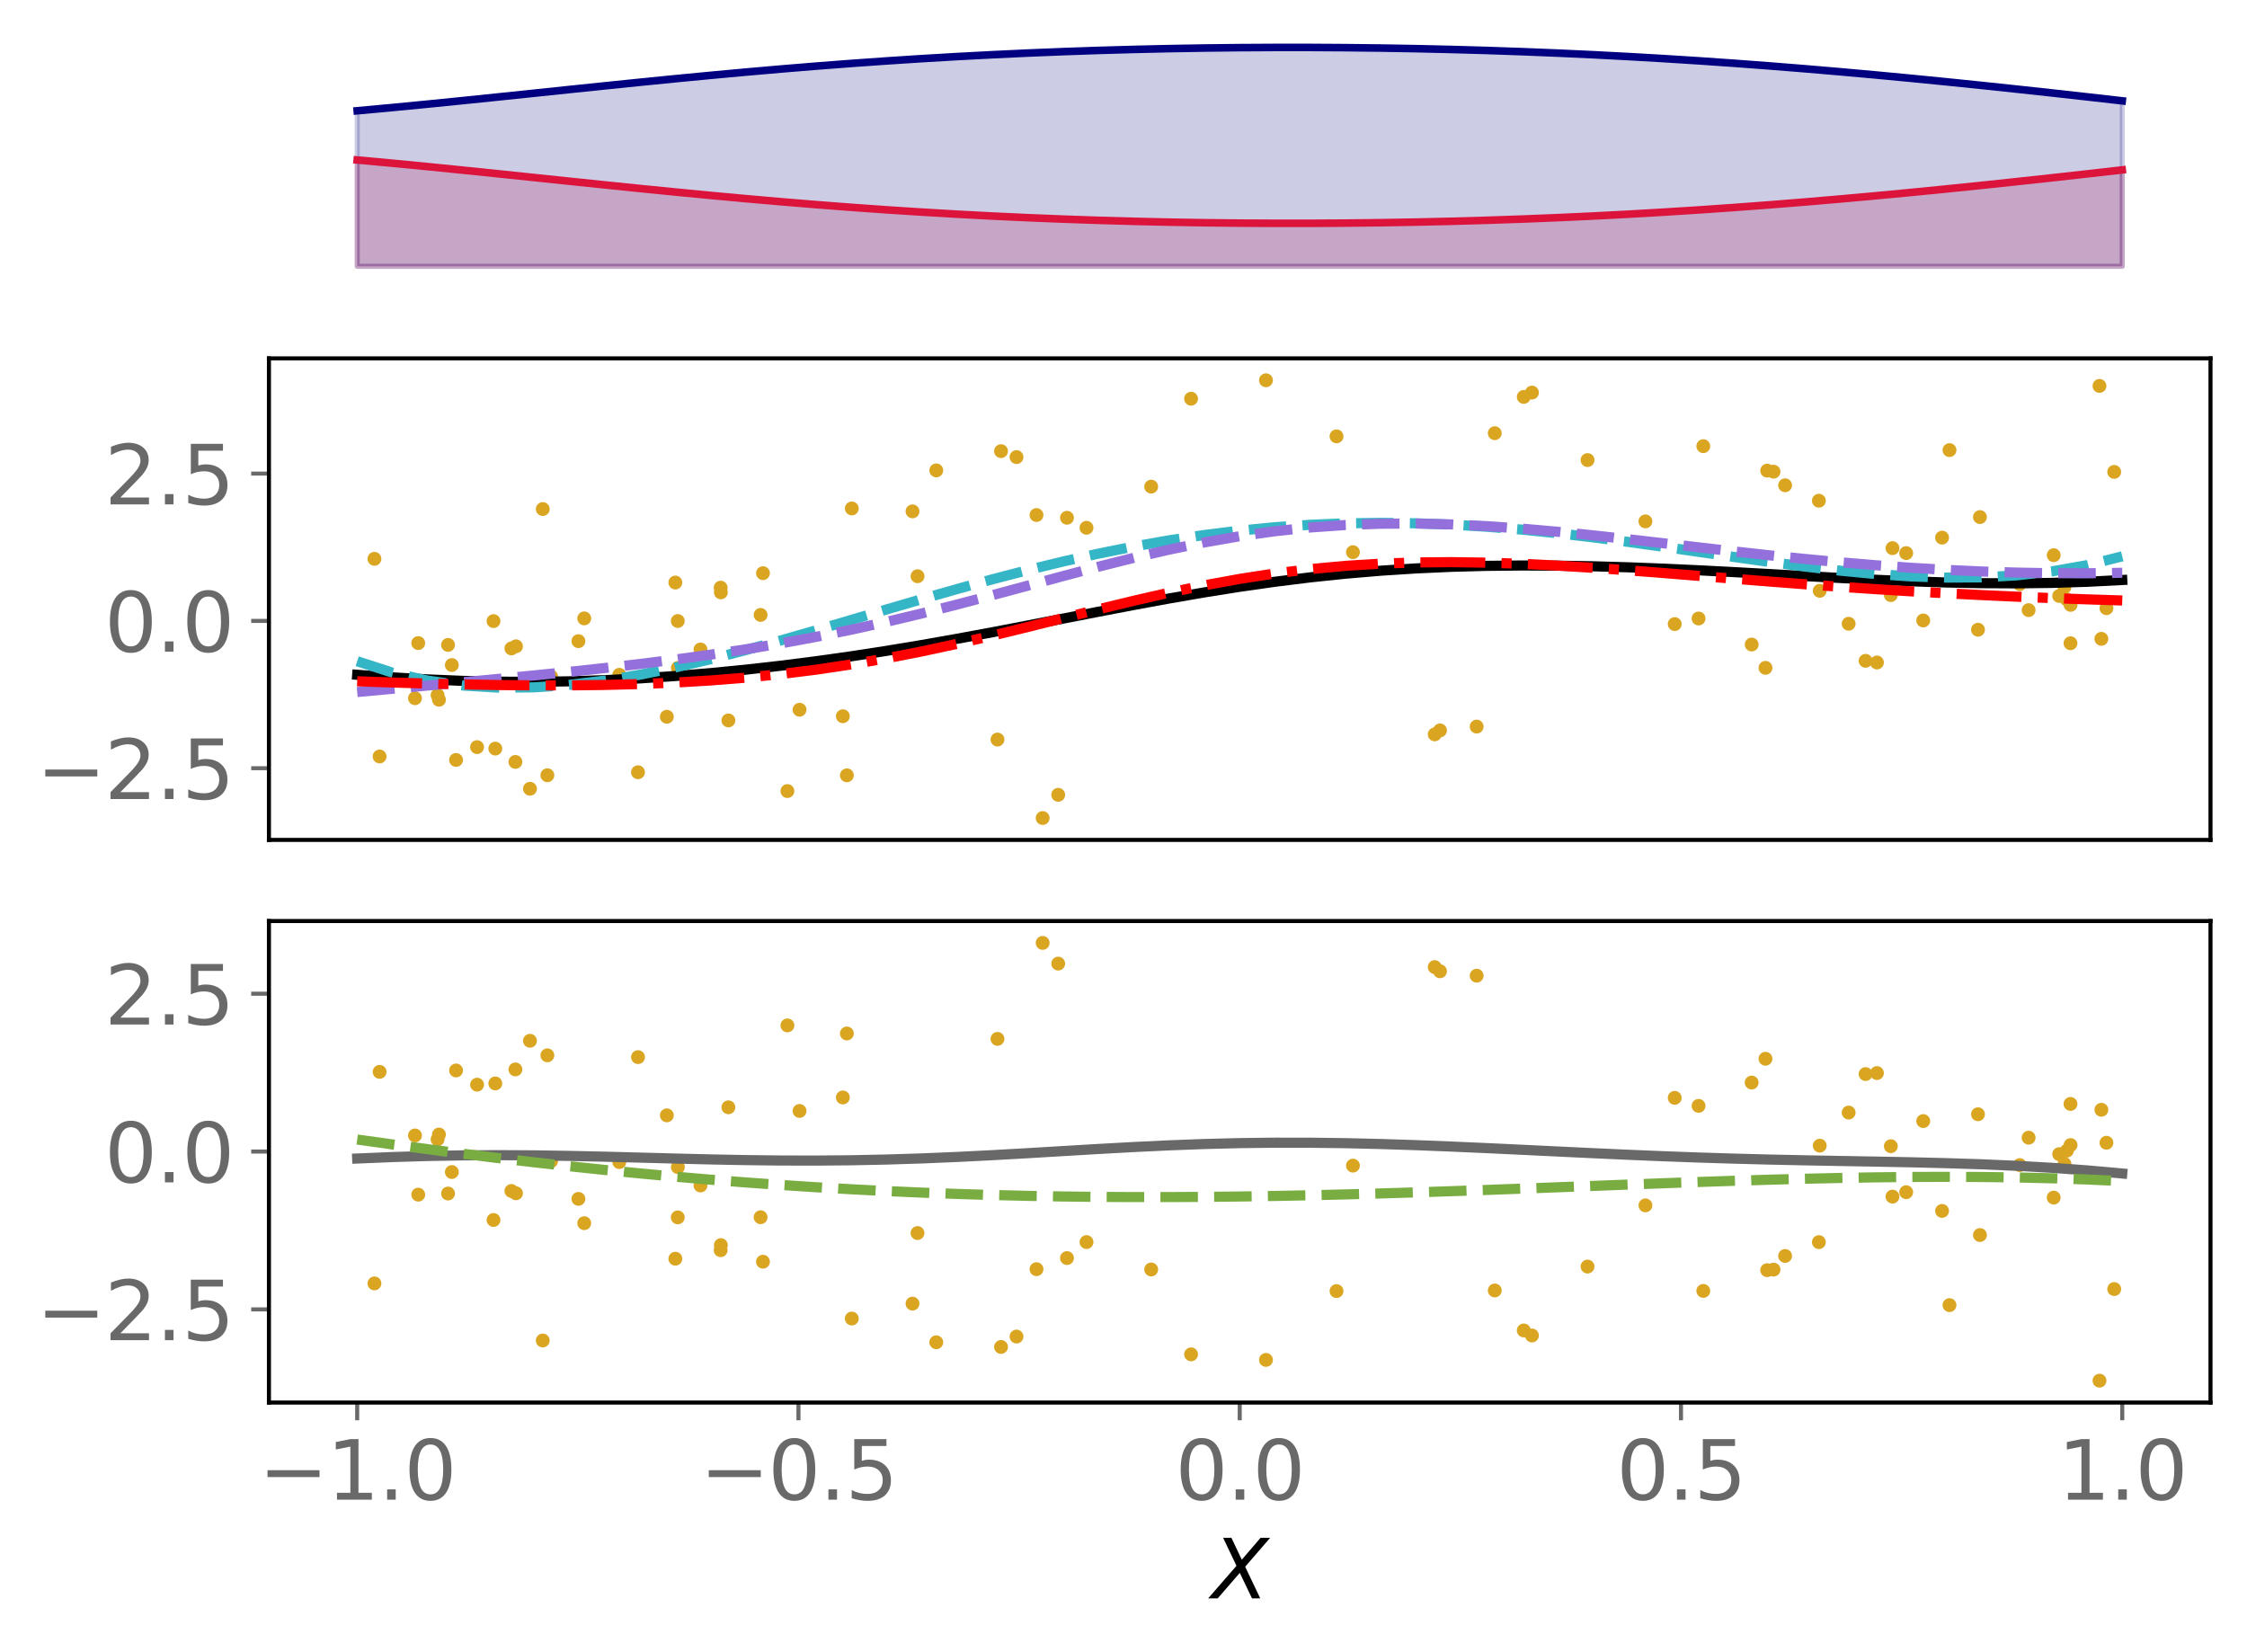 <?xml version="1.0" encoding="utf-8" standalone="no"?>
<!DOCTYPE svg PUBLIC "-//W3C//DTD SVG 1.1//EN"
  "http://www.w3.org/Graphics/SVG/1.1/DTD/svg11.dtd">
<svg xmlns:xlink="http://www.w3.org/1999/xlink" width="443.262pt" height="325.85pt" viewBox="0 0 443.262 325.85" xmlns="http://www.w3.org/2000/svg" version="1.1">
 <defs>
  <style type="text/css">*{stroke-linejoin: round; stroke-linecap: butt}</style>
 </defs>
 <g id="figure_1">
  <g id="patch_1">
   <path d="M 0 325.85 
L 443.262 325.85 
L 443.262 0 
L 0 0 
z
" style="fill: #ffffff"/>
  </g>
  <g id="axes_1">
   <g id="patch_2">
    <path d="M 53.053 54.696 
L 436.062 54.696 
L 436.062 7.2 
L 53.053 7.2 
z
" style="fill: #ffffff"/>
   </g>
   <g id="PolyCollection_1">
    <defs>
     <path id="m3a0eb44c80" d="M 70.462 -273.313 
L 70.462 -294.292 
L 77.426 -293.651 
L 84.39 -292.977 
L 91.353 -292.279 
L 98.317 -291.562 
L 105.281 -290.836 
L 112.245 -290.108 
L 119.209 -289.384 
L 126.173 -288.672 
L 133.136 -287.979 
L 140.1 -287.308 
L 147.064 -286.667 
L 154.028 -286.058 
L 160.992 -285.485 
L 167.956 -284.951 
L 174.919 -284.457 
L 181.883 -284.006 
L 188.847 -283.597 
L 195.811 -283.23 
L 202.775 -282.907 
L 209.738 -282.625 
L 216.702 -282.386 
L 223.666 -282.188 
L 230.63 -282.031 
L 237.594 -281.914 
L 244.558 -281.837 
L 251.521 -281.8 
L 258.485 -281.801 
L 265.449 -281.841 
L 272.413 -281.921 
L 279.377 -282.04 
L 286.34 -282.198 
L 293.304 -282.396 
L 300.268 -282.634 
L 307.232 -282.913 
L 314.196 -283.233 
L 321.159 -283.593 
L 328.123 -283.995 
L 335.087 -284.436 
L 342.051 -284.918 
L 349.015 -285.438 
L 355.979 -285.996 
L 362.942 -286.59 
L 369.906 -287.218 
L 376.87 -287.877 
L 383.834 -288.564 
L 390.798 -289.277 
L 397.762 -290.014 
L 404.725 -290.77 
L 411.689 -291.544 
L 418.653 -292.334 
L 418.653 -273.313 
L 418.653 -273.313 
L 411.689 -273.313 
L 404.725 -273.313 
L 397.762 -273.313 
L 390.798 -273.313 
L 383.834 -273.313 
L 376.87 -273.313 
L 369.906 -273.313 
L 362.942 -273.313 
L 355.979 -273.313 
L 349.015 -273.313 
L 342.051 -273.313 
L 335.087 -273.313 
L 328.123 -273.313 
L 321.159 -273.313 
L 314.196 -273.313 
L 307.232 -273.313 
L 300.268 -273.313 
L 293.304 -273.313 
L 286.34 -273.313 
L 279.377 -273.313 
L 272.413 -273.313 
L 265.449 -273.313 
L 258.485 -273.313 
L 251.521 -273.313 
L 244.558 -273.313 
L 237.594 -273.313 
L 230.63 -273.313 
L 223.666 -273.313 
L 216.702 -273.313 
L 209.738 -273.313 
L 202.775 -273.313 
L 195.811 -273.313 
L 188.847 -273.313 
L 181.883 -273.313 
L 174.919 -273.313 
L 167.956 -273.313 
L 160.992 -273.313 
L 154.028 -273.313 
L 147.064 -273.313 
L 140.1 -273.313 
L 133.136 -273.313 
L 126.173 -273.313 
L 119.209 -273.313 
L 112.245 -273.313 
L 105.281 -273.313 
L 98.317 -273.313 
L 91.353 -273.313 
L 84.39 -273.313 
L 77.426 -273.313 
L 70.462 -273.313 
z
" style="stroke: #dc143c; stroke-opacity: 0.2"/>
    </defs>
    <g clip-path="url(#p12140bccdc)">
     <use xlink:href="#m3a0eb44c80" x="0" y="325.85" style="fill: #dc143c; fill-opacity: 0.2; stroke: #dc143c; stroke-opacity: 0.2"/>
    </g>
   </g>
   <g id="PolyCollection_2">
    <defs>
     <path id="m7da0e7f858" d="M 70.462 -273.313 
L 70.462 -303.999 
L 77.426 -304.64 
L 84.39 -305.313 
L 91.353 -306.012 
L 98.317 -306.728 
L 105.281 -307.454 
L 112.245 -308.183 
L 119.209 -308.906 
L 126.173 -309.618 
L 133.136 -310.312 
L 140.1 -310.982 
L 147.064 -311.624 
L 154.028 -312.233 
L 160.992 -312.806 
L 167.956 -313.34 
L 174.919 -313.833 
L 181.883 -314.285 
L 188.847 -314.694 
L 195.811 -315.06 
L 202.775 -315.384 
L 209.738 -315.665 
L 216.702 -315.904 
L 223.666 -316.102 
L 230.63 -316.259 
L 237.594 -316.376 
L 244.558 -316.453 
L 251.521 -316.491 
L 258.485 -316.49 
L 265.449 -316.449 
L 272.413 -316.37 
L 279.377 -316.251 
L 286.34 -316.093 
L 293.304 -315.895 
L 300.268 -315.656 
L 307.232 -315.377 
L 314.196 -315.058 
L 321.159 -314.697 
L 328.123 -314.296 
L 335.087 -313.854 
L 342.051 -313.373 
L 349.015 -312.852 
L 355.979 -312.294 
L 362.942 -311.7 
L 369.906 -311.073 
L 376.87 -310.414 
L 383.834 -309.727 
L 390.798 -309.013 
L 397.762 -308.277 
L 404.725 -307.521 
L 411.689 -306.746 
L 418.653 -305.957 
L 418.653 -273.313 
L 418.653 -273.313 
L 411.689 -273.313 
L 404.725 -273.313 
L 397.762 -273.313 
L 390.798 -273.313 
L 383.834 -273.313 
L 376.87 -273.313 
L 369.906 -273.313 
L 362.942 -273.313 
L 355.979 -273.313 
L 349.015 -273.313 
L 342.051 -273.313 
L 335.087 -273.313 
L 328.123 -273.313 
L 321.159 -273.313 
L 314.196 -273.313 
L 307.232 -273.313 
L 300.268 -273.313 
L 293.304 -273.313 
L 286.34 -273.313 
L 279.377 -273.313 
L 272.413 -273.313 
L 265.449 -273.313 
L 258.485 -273.313 
L 251.521 -273.313 
L 244.558 -273.313 
L 237.594 -273.313 
L 230.63 -273.313 
L 223.666 -273.313 
L 216.702 -273.313 
L 209.738 -273.313 
L 202.775 -273.313 
L 195.811 -273.313 
L 188.847 -273.313 
L 181.883 -273.313 
L 174.919 -273.313 
L 167.956 -273.313 
L 160.992 -273.313 
L 154.028 -273.313 
L 147.064 -273.313 
L 140.1 -273.313 
L 133.136 -273.313 
L 126.173 -273.313 
L 119.209 -273.313 
L 112.245 -273.313 
L 105.281 -273.313 
L 98.317 -273.313 
L 91.353 -273.313 
L 84.39 -273.313 
L 77.426 -273.313 
L 70.462 -273.313 
z
" style="stroke: #000080; stroke-opacity: 0.2"/>
    </defs>
    <g clip-path="url(#p12140bccdc)">
     <use xlink:href="#m7da0e7f858" x="0" y="325.85" style="fill: #000080; fill-opacity: 0.2; stroke: #000080; stroke-opacity: 0.2"/>
    </g>
   </g>
   <g id="matplotlib.axis_1"/>
   <g id="matplotlib.axis_2"/>
   <g id="line2d_1">
    <path d="M 70.462 31.558 
L 77.426 32.199 
L 84.39 32.873 
L 91.353 33.571 
L 98.317 34.288 
L 105.281 35.014 
L 112.245 35.742 
L 119.209 36.466 
L 126.173 37.178 
L 133.136 37.871 
L 140.1 38.542 
L 147.064 39.183 
L 154.028 39.792 
L 160.992 40.365 
L 167.956 40.899 
L 174.919 41.393 
L 181.883 41.844 
L 188.847 42.253 
L 195.811 42.62 
L 202.775 42.943 
L 209.738 43.225 
L 216.702 43.464 
L 223.666 43.662 
L 230.63 43.819 
L 237.594 43.936 
L 244.558 44.013 
L 251.521 44.05 
L 258.485 44.049 
L 265.449 44.009 
L 272.413 43.929 
L 279.377 43.81 
L 286.34 43.652 
L 293.304 43.454 
L 300.268 43.216 
L 307.232 42.937 
L 314.196 42.617 
L 321.159 42.257 
L 328.123 41.855 
L 335.087 41.414 
L 342.051 40.932 
L 349.015 40.412 
L 355.979 39.854 
L 362.942 39.26 
L 369.906 38.632 
L 376.87 37.973 
L 383.834 37.286 
L 390.798 36.573 
L 397.762 35.836 
L 404.725 35.08 
L 411.689 34.306 
L 418.653 33.516 
" clip-path="url(#p12140bccdc)" style="fill: none; stroke: #dc143c; stroke-width: 1.5; stroke-linecap: square"/>
   </g>
   <g id="line2d_2">
    <path d="M 70.462 21.851 
L 77.426 21.21 
L 84.39 20.537 
L 91.353 19.838 
L 98.317 19.122 
L 105.281 18.396 
L 112.245 17.667 
L 119.209 16.944 
L 126.173 16.232 
L 133.136 15.538 
L 140.1 14.868 
L 147.064 14.226 
L 154.028 13.617 
L 160.992 13.044 
L 167.956 12.51 
L 174.919 12.017 
L 181.883 11.565 
L 188.847 11.156 
L 195.811 10.79 
L 202.775 10.466 
L 209.738 10.185 
L 216.702 9.946 
L 223.666 9.748 
L 230.63 9.591 
L 237.594 9.474 
L 244.558 9.397 
L 251.521 9.359 
L 258.485 9.36 
L 265.449 9.401 
L 272.413 9.48 
L 279.377 9.599 
L 286.34 9.757 
L 293.304 9.955 
L 300.268 10.194 
L 307.232 10.473 
L 314.196 10.792 
L 321.159 11.153 
L 328.123 11.554 
L 335.087 11.996 
L 342.051 12.477 
L 349.015 12.998 
L 355.979 13.556 
L 362.942 14.15 
L 369.906 14.777 
L 376.87 15.436 
L 383.834 16.123 
L 390.798 16.837 
L 397.762 17.573 
L 404.725 18.329 
L 411.689 19.104 
L 418.653 19.893 
" clip-path="url(#p12140bccdc)" style="fill: none; stroke: #000080; stroke-width: 1.5; stroke-linecap: square"/>
   </g>
  </g>
  <g id="axes_2">
   <g id="patch_3">
    <path d="M 53.053 165.688 
L 436.062 165.688 
L 436.062 70.696 
L 53.053 70.696 
z
" style="fill: #ffffff"/>
   </g>
   <g id="PathCollection_1">
    <defs>
     <path id="m14ec9198ad" d="M 0 0.866 
C 0.23 0.866 0.45 0.775 0.612 0.612 
C 0.775 0.45 0.866 0.23 0.866 0 
C 0.866 -0.23 0.775 -0.45 0.612 -0.612 
C 0.45 -0.775 0.23 -0.866 0 -0.866 
C -0.23 -0.866 -0.45 -0.775 -0.612 -0.612 
C -0.775 -0.45 -0.866 -0.23 -0.866 0 
C -0.866 0.23 -0.775 0.45 -0.612 0.612 
C -0.45 0.775 -0.23 0.866 0 0.866 
z
" style="stroke: #daa520"/>
    </defs>
    <g clip-path="url(#p829b87e592)">
     <use xlink:href="#m14ec9198ad" x="406.211" y="117.562" style="fill: #daa520; stroke: #daa520"/>
     <use xlink:href="#m14ec9198ad" x="86.322" y="137.138" style="fill: #daa520; stroke: #daa520"/>
     <use xlink:href="#m14ec9198ad" x="400.183" y="120.356" style="fill: #daa520; stroke: #daa520"/>
     <use xlink:href="#m14ec9198ad" x="142.204" y="116.857" style="fill: #daa520; stroke: #daa520"/>
     <use xlink:href="#m14ec9198ad" x="417.068" y="93.088" style="fill: #daa520; stroke: #daa520"/>
     <use xlink:href="#m14ec9198ad" x="330.369" y="123.108" style="fill: #daa520; stroke: #daa520"/>
     <use xlink:href="#m14ec9198ad" x="107.978" y="152.932" style="fill: #daa520; stroke: #daa520"/>
     <use xlink:href="#m14ec9198ad" x="336.007" y="88.013" style="fill: #daa520; stroke: #daa520"/>
     <use xlink:href="#m14ec9198ad" x="97.709" y="147.672" style="fill: #daa520; stroke: #daa520"/>
     <use xlink:href="#m14ec9198ad" x="405.131" y="109.518" style="fill: #daa520; stroke: #daa520"/>
     <use xlink:href="#m14ec9198ad" x="196.772" y="145.891" style="fill: #daa520; stroke: #daa520"/>
     <use xlink:href="#m14ec9198ad" x="368.023" y="130.358" style="fill: #daa520; stroke: #daa520"/>
     <use xlink:href="#m14ec9198ad" x="133.721" y="131.759" style="fill: #daa520; stroke: #daa520"/>
     <use xlink:href="#m14ec9198ad" x="208.75" y="156.79" style="fill: #daa520; stroke: #daa520"/>
     <use xlink:href="#m14ec9198ad" x="166.269" y="141.29" style="fill: #daa520; stroke: #daa520"/>
     <use xlink:href="#m14ec9198ad" x="370.264" y="130.688" style="fill: #daa520; stroke: #daa520"/>
     <use xlink:href="#m14ec9198ad" x="101.787" y="127.496" style="fill: #daa520; stroke: #daa520"/>
     <use xlink:href="#m14ec9198ad" x="205.684" y="161.37" style="fill: #daa520; stroke: #daa520"/>
     <use xlink:href="#m14ec9198ad" x="300.59" y="78.3" style="fill: #daa520; stroke: #daa520"/>
     <use xlink:href="#m14ec9198ad" x="204.464" y="101.597" style="fill: #daa520; stroke: #daa520"/>
     <use xlink:href="#m14ec9198ad" x="133.703" y="122.504" style="fill: #daa520; stroke: #daa520"/>
     <use xlink:href="#m14ec9198ad" x="414.533" y="126.018" style="fill: #daa520; stroke: #daa520"/>
     <use xlink:href="#m14ec9198ad" x="107.068" y="100.419" style="fill: #daa520; stroke: #daa520"/>
     <use xlink:href="#m14ec9198ad" x="414.162" y="76.126" style="fill: #daa520; stroke: #daa520"/>
     <use xlink:href="#m14ec9198ad" x="358.809" y="98.775" style="fill: #daa520; stroke: #daa520"/>
     <use xlink:href="#m14ec9198ad" x="143.691" y="142.117" style="fill: #daa520; stroke: #daa520"/>
     <use xlink:href="#m14ec9198ad" x="349.861" y="93.043" style="fill: #daa520; stroke: #daa520"/>
     <use xlink:href="#m14ec9198ad" x="383.11" y="106.059" style="fill: #daa520; stroke: #daa520"/>
     <use xlink:href="#m14ec9198ad" x="125.857" y="152.34" style="fill: #daa520; stroke: #daa520"/>
     <use xlink:href="#m14ec9198ad" x="86.593" y="138.039" style="fill: #daa520; stroke: #daa520"/>
     <use xlink:href="#m14ec9198ad" x="291.299" y="143.333" style="fill: #daa520; stroke: #daa520"/>
     <use xlink:href="#m14ec9198ad" x="407.26" y="115.798" style="fill: #daa520; stroke: #daa520"/>
     <use xlink:href="#m14ec9198ad" x="157.723" y="140.008" style="fill: #daa520; stroke: #daa520"/>
     <use xlink:href="#m14ec9198ad" x="384.572" y="88.792" style="fill: #daa520; stroke: #daa520"/>
     <use xlink:href="#m14ec9198ad" x="415.536" y="119.98" style="fill: #daa520; stroke: #daa520"/>
     <use xlink:href="#m14ec9198ad" x="294.871" y="85.456" style="fill: #daa520; stroke: #daa520"/>
     <use xlink:href="#m14ec9198ad" x="89.967" y="149.913" style="fill: #daa520; stroke: #daa520"/>
     <use xlink:href="#m14ec9198ad" x="373.002" y="117.394" style="fill: #daa520; stroke: #daa520"/>
     <use xlink:href="#m14ec9198ad" x="345.549" y="127.146" style="fill: #daa520; stroke: #daa520"/>
     <use xlink:href="#m14ec9198ad" x="142.16" y="115.924" style="fill: #daa520; stroke: #daa520"/>
     <use xlink:href="#m14ec9198ad" x="150.512" y="113.068" style="fill: #daa520; stroke: #daa520"/>
     <use xlink:href="#m14ec9198ad" x="348.274" y="131.744" style="fill: #daa520; stroke: #daa520"/>
     <use xlink:href="#m14ec9198ad" x="364.68" y="123.045" style="fill: #daa520; stroke: #daa520"/>
     <use xlink:href="#m14ec9198ad" x="210.482" y="102.138" style="fill: #daa520; stroke: #daa520"/>
     <use xlink:href="#m14ec9198ad" x="150.041" y="121.306" style="fill: #daa520; stroke: #daa520"/>
     <use xlink:href="#m14ec9198ad" x="407.736" y="118.26" style="fill: #daa520; stroke: #daa520"/>
     <use xlink:href="#m14ec9198ad" x="180.01" y="100.875" style="fill: #daa520; stroke: #daa520"/>
     <use xlink:href="#m14ec9198ad" x="89.134" y="131.192" style="fill: #daa520; stroke: #daa520"/>
     <use xlink:href="#m14ec9198ad" x="324.592" y="102.851" style="fill: #daa520; stroke: #daa520"/>
     <use xlink:href="#m14ec9198ad" x="408.46" y="119.317" style="fill: #daa520; stroke: #daa520"/>
     <use xlink:href="#m14ec9198ad" x="373.328" y="108.131" style="fill: #daa520; stroke: #daa520"/>
     <use xlink:href="#m14ec9198ad" x="108.709" y="133.452" style="fill: #daa520; stroke: #daa520"/>
     <use xlink:href="#m14ec9198ad" x="167.063" y="152.946" style="fill: #daa520; stroke: #daa520"/>
     <use xlink:href="#m14ec9198ad" x="390.578" y="102" style="fill: #daa520; stroke: #daa520"/>
     <use xlink:href="#m14ec9198ad" x="114.104" y="126.477" style="fill: #daa520; stroke: #daa520"/>
     <use xlink:href="#m14ec9198ad" x="168.033" y="100.301" style="fill: #daa520; stroke: #daa520"/>
     <use xlink:href="#m14ec9198ad" x="197.468" y="88.997" style="fill: #daa520; stroke: #daa520"/>
     <use xlink:href="#m14ec9198ad" x="82.504" y="126.856" style="fill: #daa520; stroke: #daa520"/>
     <use xlink:href="#m14ec9198ad" x="94.11" y="147.384" style="fill: #daa520; stroke: #daa520"/>
     <use xlink:href="#m14ec9198ad" x="104.545" y="155.596" style="fill: #daa520; stroke: #daa520"/>
     <use xlink:href="#m14ec9198ad" x="184.698" y="92.791" style="fill: #daa520; stroke: #daa520"/>
     <use xlink:href="#m14ec9198ad" x="100.881" y="127.912" style="fill: #daa520; stroke: #daa520"/>
     <use xlink:href="#m14ec9198ad" x="138.182" y="128.118" style="fill: #daa520; stroke: #daa520"/>
     <use xlink:href="#m14ec9198ad" x="227.091" y="95.997" style="fill: #daa520; stroke: #daa520"/>
     <use xlink:href="#m14ec9198ad" x="73.867" y="110.237" style="fill: #daa520; stroke: #daa520"/>
     <use xlink:href="#m14ec9198ad" x="348.61" y="92.841" style="fill: #daa520; stroke: #daa520"/>
     <use xlink:href="#m14ec9198ad" x="263.655" y="86.076" style="fill: #daa520; stroke: #daa520"/>
     <use xlink:href="#m14ec9198ad" x="283.027" y="144.867" style="fill: #daa520; stroke: #daa520"/>
     <use xlink:href="#m14ec9198ad" x="249.737" y="75.014" style="fill: #daa520; stroke: #daa520"/>
     <use xlink:href="#m14ec9198ad" x="88.385" y="127.22" style="fill: #daa520; stroke: #daa520"/>
     <use xlink:href="#m14ec9198ad" x="284.065" y="144.086" style="fill: #daa520; stroke: #daa520"/>
     <use xlink:href="#m14ec9198ad" x="408.442" y="126.888" style="fill: #daa520; stroke: #daa520"/>
     <use xlink:href="#m14ec9198ad" x="358.975" y="116.549" style="fill: #daa520; stroke: #daa520"/>
     <use xlink:href="#m14ec9198ad" x="131.547" y="141.395" style="fill: #daa520; stroke: #daa520"/>
     <use xlink:href="#m14ec9198ad" x="390.193" y="124.224" style="fill: #daa520; stroke: #daa520"/>
     <use xlink:href="#m14ec9198ad" x="97.355" y="122.524" style="fill: #daa520; stroke: #daa520"/>
     <use xlink:href="#m14ec9198ad" x="74.885" y="149.228" style="fill: #daa520; stroke: #daa520"/>
     <use xlink:href="#m14ec9198ad" x="302.206" y="77.442" style="fill: #daa520; stroke: #daa520"/>
     <use xlink:href="#m14ec9198ad" x="155.331" y="156.051" style="fill: #daa520; stroke: #daa520"/>
     <use xlink:href="#m14ec9198ad" x="376.029" y="109.109" style="fill: #daa520; stroke: #daa520"/>
     <use xlink:href="#m14ec9198ad" x="115.252" y="121.989" style="fill: #daa520; stroke: #daa520"/>
     <use xlink:href="#m14ec9198ad" x="398.425" y="115.237" style="fill: #daa520; stroke: #daa520"/>
     <use xlink:href="#m14ec9198ad" x="122.166" y="133.116" style="fill: #daa520; stroke: #daa520"/>
     <use xlink:href="#m14ec9198ad" x="266.891" y="108.924" style="fill: #daa520; stroke: #daa520"/>
     <use xlink:href="#m14ec9198ad" x="180.999" y="113.671" style="fill: #daa520; stroke: #daa520"/>
     <use xlink:href="#m14ec9198ad" x="352.145" y="95.731" style="fill: #daa520; stroke: #daa520"/>
     <use xlink:href="#m14ec9198ad" x="200.528" y="90.168" style="fill: #daa520; stroke: #daa520"/>
     <use xlink:href="#m14ec9198ad" x="335.074" y="122.011" style="fill: #daa520; stroke: #daa520"/>
     <use xlink:href="#m14ec9198ad" x="214.334" y="104.116" style="fill: #daa520; stroke: #daa520"/>
     <use xlink:href="#m14ec9198ad" x="101.674" y="150.299" style="fill: #daa520; stroke: #daa520"/>
     <use xlink:href="#m14ec9198ad" x="379.392" y="122.398" style="fill: #daa520; stroke: #daa520"/>
     <use xlink:href="#m14ec9198ad" x="313.173" y="90.756" style="fill: #daa520; stroke: #daa520"/>
     <use xlink:href="#m14ec9198ad" x="81.865" y="137.734" style="fill: #daa520; stroke: #daa520"/>
     <use xlink:href="#m14ec9198ad" x="133.225" y="114.916" style="fill: #daa520; stroke: #daa520"/>
     <use xlink:href="#m14ec9198ad" x="234.961" y="78.655" style="fill: #daa520; stroke: #daa520"/>
    </g>
   </g>
   <g id="matplotlib.axis_3"/>
   <g id="matplotlib.axis_4">
    <g id="ytick_1">
     <g id="line2d_3">
      <defs>
       <path id="mcb6ae5952f" d="M 0 0 
L -3.5 0 
" style="stroke: #696969; stroke-width: 0.8"/>
      </defs>
      <g>
       <use xlink:href="#mcb6ae5952f" x="53.053" y="151.543" style="fill: #696969; stroke: #696969; stroke-width: 0.8"/>
      </g>
     </g>
     <g id="text_1">
      <!-- −2.5 -->
      <g style="fill: #696969" transform="translate(7.2 157.622) scale(0.16 -0.16)">
       <defs>
        <path id="DejaVuSans-2212" d="M 678 2272 
L 4684 2272 
L 4684 1741 
L 678 1741 
L 678 2272 
z
" transform="scale(0.016)"/>
        <path id="DejaVuSans-32" d="M 1228 531 
L 3431 531 
L 3431 0 
L 469 0 
L 469 531 
Q 828 903 1448 1529 
Q 2069 2156 2228 2338 
Q 2531 2678 2651 2914 
Q 2772 3150 2772 3378 
Q 2772 3750 2511 3984 
Q 2250 4219 1831 4219 
Q 1534 4219 1204 4116 
Q 875 4013 500 3803 
L 500 4441 
Q 881 4594 1212 4672 
Q 1544 4750 1819 4750 
Q 2544 4750 2975 4387 
Q 3406 4025 3406 3419 
Q 3406 3131 3298 2873 
Q 3191 2616 2906 2266 
Q 2828 2175 2409 1742 
Q 1991 1309 1228 531 
z
" transform="scale(0.016)"/>
        <path id="DejaVuSans-2e" d="M 684 794 
L 1344 794 
L 1344 0 
L 684 0 
L 684 794 
z
" transform="scale(0.016)"/>
        <path id="DejaVuSans-35" d="M 691 4666 
L 3169 4666 
L 3169 4134 
L 1269 4134 
L 1269 2991 
Q 1406 3038 1543 3061 
Q 1681 3084 1819 3084 
Q 2600 3084 3056 2656 
Q 3513 2228 3513 1497 
Q 3513 744 3044 326 
Q 2575 -91 1722 -91 
Q 1428 -91 1123 -41 
Q 819 9 494 109 
L 494 744 
Q 775 591 1075 516 
Q 1375 441 1709 441 
Q 2250 441 2565 725 
Q 2881 1009 2881 1497 
Q 2881 1984 2565 2268 
Q 2250 2553 1709 2553 
Q 1456 2553 1204 2497 
Q 953 2441 691 2322 
L 691 4666 
z
" transform="scale(0.016)"/>
       </defs>
       <use xlink:href="#DejaVuSans-2212"/>
       <use xlink:href="#DejaVuSans-32" x="83.789"/>
       <use xlink:href="#DejaVuSans-2e" x="147.412"/>
       <use xlink:href="#DejaVuSans-35" x="179.199"/>
      </g>
     </g>
    </g>
    <g id="ytick_2">
     <g id="line2d_4">
      <g>
       <use xlink:href="#mcb6ae5952f" x="53.053" y="122.482" style="fill: #696969; stroke: #696969; stroke-width: 0.8"/>
      </g>
     </g>
     <g id="text_2">
      <!-- 0.0 -->
      <g style="fill: #696969" transform="translate(20.608 128.561) scale(0.16 -0.16)">
       <defs>
        <path id="DejaVuSans-30" d="M 2034 4250 
Q 1547 4250 1301 3770 
Q 1056 3291 1056 2328 
Q 1056 1369 1301 889 
Q 1547 409 2034 409 
Q 2525 409 2770 889 
Q 3016 1369 3016 2328 
Q 3016 3291 2770 3770 
Q 2525 4250 2034 4250 
z
M 2034 4750 
Q 2819 4750 3233 4129 
Q 3647 3509 3647 2328 
Q 3647 1150 3233 529 
Q 2819 -91 2034 -91 
Q 1250 -91 836 529 
Q 422 1150 422 2328 
Q 422 3509 836 4129 
Q 1250 4750 2034 4750 
z
" transform="scale(0.016)"/>
       </defs>
       <use xlink:href="#DejaVuSans-30"/>
       <use xlink:href="#DejaVuSans-2e" x="63.623"/>
       <use xlink:href="#DejaVuSans-30" x="95.41"/>
      </g>
     </g>
    </g>
    <g id="ytick_3">
     <g id="line2d_5">
      <g>
       <use xlink:href="#mcb6ae5952f" x="53.053" y="93.421" style="fill: #696969; stroke: #696969; stroke-width: 0.8"/>
      </g>
     </g>
     <g id="text_3">
      <!-- 2.5 -->
      <g style="fill: #696969" transform="translate(20.608 99.5) scale(0.16 -0.16)">
       <use xlink:href="#DejaVuSans-32"/>
       <use xlink:href="#DejaVuSans-2e" x="63.623"/>
       <use xlink:href="#DejaVuSans-35" x="95.41"/>
      </g>
     </g>
    </g>
   </g>
   <g id="line2d_6">
    <path d="M 70.462 133.112 
L 77.426 133.621 
L 84.39 134.026 
L 91.353 134.313 
L 98.317 134.473 
L 105.281 134.503 
L 112.245 134.403 
L 119.209 134.177 
L 126.173 133.829 
L 133.136 133.365 
L 140.1 132.79 
L 147.064 132.109 
L 154.028 131.324 
L 160.992 130.44 
L 167.956 129.46 
L 174.919 128.388 
L 181.883 127.233 
L 188.847 126.003 
L 195.811 124.714 
L 202.775 123.381 
L 209.738 122.025 
L 216.702 120.671 
L 223.666 119.341 
L 230.63 118.063 
L 237.594 116.859 
L 244.558 115.752 
L 251.521 114.759 
L 258.485 113.894 
L 265.449 113.166 
L 272.413 112.577 
L 279.377 112.128 
L 286.34 111.813 
L 293.304 111.625 
L 300.268 111.552 
L 307.232 111.584 
L 314.196 111.707 
L 321.159 111.909 
L 328.123 112.178 
L 335.087 112.499 
L 342.051 112.859 
L 349.015 113.242 
L 355.979 113.633 
L 362.942 114.014 
L 369.906 114.366 
L 376.87 114.668 
L 383.834 114.9 
L 390.798 115.042 
L 397.762 115.076 
L 404.725 114.989 
L 411.689 114.769 
L 418.653 114.414 
" clip-path="url(#p829b87e592)" style="fill: none; stroke: #000000; stroke-width: 2; stroke-linecap: square"/>
   </g>
   <g id="line2d_7">
    <path d="M 70.462 130.442 
L 77.426 132.692 
L 84.39 134.266 
L 91.353 135.232 
L 98.317 135.655 
L 105.281 135.596 
L 112.245 135.114 
L 119.209 134.267 
L 126.173 133.109 
L 133.136 131.689 
L 140.1 130.057 
L 147.064 128.259 
L 154.028 126.337 
L 160.992 124.332 
L 167.956 122.281 
L 174.919 120.218 
L 181.883 118.176 
L 188.847 116.185 
L 195.811 114.27 
L 202.775 112.456 
L 209.738 110.763 
L 216.702 109.21 
L 223.666 107.814 
L 230.63 106.586 
L 237.594 105.536 
L 244.558 104.674 
L 251.521 104.002 
L 258.485 103.524 
L 265.449 103.238 
L 272.413 103.141 
L 279.377 103.227 
L 286.34 103.487 
L 293.304 103.91 
L 300.268 104.48 
L 307.232 105.182 
L 314.196 105.995 
L 321.159 106.897 
L 328.123 107.862 
L 335.087 108.863 
L 342.051 109.869 
L 349.015 110.847 
L 355.979 111.759 
L 362.942 112.568 
L 369.906 113.232 
L 376.87 113.707 
L 383.834 113.945 
L 390.798 113.897 
L 397.762 113.509 
L 404.725 112.728 
L 411.689 111.495 
L 418.653 109.749 
" clip-path="url(#p829b87e592)" style="fill: none; stroke-dasharray: 7.4,3.2; stroke-dashoffset: 0; stroke: #34b6c6; stroke-width: 2"/>
   </g>
   <g id="line2d_8">
    <path d="M 70.462 136.518 
L 77.426 135.872 
L 84.39 135.228 
L 91.353 134.58 
L 98.317 133.922 
L 105.281 133.245 
L 112.245 132.538 
L 119.209 131.79 
L 126.173 130.986 
L 133.136 130.113 
L 140.1 129.154 
L 147.064 128.095 
L 154.028 126.924 
L 160.992 125.63 
L 167.956 124.21 
L 174.919 122.664 
L 181.883 121.001 
L 188.847 119.238 
L 195.811 117.399 
L 202.775 115.518 
L 209.738 113.633 
L 216.702 111.792 
L 223.666 110.041 
L 230.63 108.428 
L 237.594 106.995 
L 244.558 105.775 
L 251.521 104.791 
L 258.485 104.054 
L 265.449 103.564 
L 272.413 103.312 
L 279.377 103.281 
L 286.34 103.449 
L 293.304 103.793 
L 300.268 104.285 
L 307.232 104.896 
L 314.196 105.598 
L 321.159 106.364 
L 328.123 107.164 
L 335.087 107.975 
L 342.051 108.774 
L 349.015 109.54 
L 355.979 110.258 
L 362.942 110.913 
L 369.906 111.496 
L 376.87 111.997 
L 383.834 112.411 
L 390.798 112.731 
L 397.762 112.954 
L 404.725 113.074 
L 411.689 113.089 
L 418.653 112.994 
" clip-path="url(#p829b87e592)" style="fill: none; stroke-dasharray: 7.4,3.2; stroke-dashoffset: 0; stroke: #9370db; stroke-width: 2"/>
   </g>
   <g id="line2d_9">
    <path d="M 70.462 134.395 
L 77.426 134.635 
L 84.39 134.843 
L 91.353 135.014 
L 98.317 135.137 
L 105.281 135.204 
L 112.245 135.202 
L 119.209 135.119 
L 126.173 134.941 
L 133.136 134.653 
L 140.1 134.238 
L 147.064 133.682 
L 154.028 132.973 
L 160.992 132.101 
L 167.956 131.062 
L 174.919 129.858 
L 181.883 128.496 
L 188.847 126.995 
L 195.811 125.378 
L 202.775 123.678 
L 209.738 121.935 
L 216.702 120.196 
L 223.666 118.508 
L 230.63 116.918 
L 237.594 115.471 
L 244.558 114.198 
L 251.521 113.126 
L 258.485 112.267 
L 265.449 111.623 
L 272.413 111.189 
L 279.377 110.952 
L 286.34 110.893 
L 293.304 110.992 
L 300.268 111.226 
L 307.232 111.572 
L 314.196 112.004 
L 321.159 112.501 
L 328.123 113.039 
L 335.087 113.599 
L 342.051 114.162 
L 349.015 114.715 
L 355.979 115.246 
L 362.942 115.747 
L 369.906 116.213 
L 376.87 116.642 
L 383.834 117.032 
L 390.798 117.384 
L 397.762 117.701 
L 404.725 117.983 
L 411.689 118.233 
L 418.653 118.455 
" clip-path="url(#p829b87e592)" style="fill: none; stroke-dasharray: 12.8,3.2,2,3.2; stroke-dashoffset: 0; stroke: #ff0000; stroke-width: 2"/>
   </g>
   <g id="patch_4">
    <path d="M 53.053 165.688 
L 53.053 70.696 
" style="fill: none; stroke: #000000; stroke-width: 0.8; stroke-linejoin: miter; stroke-linecap: square"/>
   </g>
   <g id="patch_5">
    <path d="M 436.062 165.688 
L 436.062 70.696 
" style="fill: none; stroke: #000000; stroke-width: 0.8; stroke-linejoin: miter; stroke-linecap: square"/>
   </g>
   <g id="patch_6">
    <path d="M 53.053 165.688 
L 436.062 165.688 
" style="fill: none; stroke: #000000; stroke-width: 0.8; stroke-linejoin: miter; stroke-linecap: square"/>
   </g>
   <g id="patch_7">
    <path d="M 53.053 70.696 
L 436.062 70.696 
" style="fill: none; stroke: #000000; stroke-width: 0.8; stroke-linejoin: miter; stroke-linecap: square"/>
   </g>
  </g>
  <g id="axes_3">
   <g id="patch_8">
    <path d="M 53.053 276.68 
L 436.062 276.68 
L 436.062 181.688 
L 53.053 181.688 
z
" style="fill: #ffffff"/>
   </g>
   <g id="PathCollection_2">
    <g clip-path="url(#p158e321e44)">
     <use xlink:href="#m14ec9198ad" x="406.211" y="227.674" style="fill: #daa520; stroke: #daa520"/>
     <use xlink:href="#m14ec9198ad" x="86.322" y="224.761" style="fill: #daa520; stroke: #daa520"/>
     <use xlink:href="#m14ec9198ad" x="400.183" y="224.428" style="fill: #daa520; stroke: #daa520"/>
     <use xlink:href="#m14ec9198ad" x="142.204" y="245.622" style="fill: #daa520; stroke: #daa520"/>
     <use xlink:href="#m14ec9198ad" x="417.068" y="254.288" style="fill: #daa520; stroke: #daa520"/>
     <use xlink:href="#m14ec9198ad" x="330.369" y="216.568" style="fill: #daa520; stroke: #daa520"/>
     <use xlink:href="#m14ec9198ad" x="107.978" y="208.18" style="fill: #daa520; stroke: #daa520"/>
     <use xlink:href="#m14ec9198ad" x="336.007" y="254.654" style="fill: #daa520; stroke: #daa520"/>
     <use xlink:href="#m14ec9198ad" x="97.709" y="213.725" style="fill: #daa520; stroke: #daa520"/>
     <use xlink:href="#m14ec9198ad" x="405.131" y="236.248" style="fill: #daa520; stroke: #daa520"/>
     <use xlink:href="#m14ec9198ad" x="196.772" y="204.941" style="fill: #daa520; stroke: #daa520"/>
     <use xlink:href="#m14ec9198ad" x="368.023" y="211.878" style="fill: #daa520; stroke: #daa520"/>
     <use xlink:href="#m14ec9198ad" x="133.721" y="230.233" style="fill: #daa520; stroke: #daa520"/>
     <use xlink:href="#m14ec9198ad" x="208.75" y="190.089" style="fill: #daa520; stroke: #daa520"/>
     <use xlink:href="#m14ec9198ad" x="166.269" y="216.493" style="fill: #daa520; stroke: #daa520"/>
     <use xlink:href="#m14ec9198ad" x="370.264" y="211.681" style="fill: #daa520; stroke: #daa520"/>
     <use xlink:href="#m14ec9198ad" x="101.787" y="235.394" style="fill: #daa520; stroke: #daa520"/>
     <use xlink:href="#m14ec9198ad" x="205.684" y="186.006" style="fill: #daa520; stroke: #daa520"/>
     <use xlink:href="#m14ec9198ad" x="300.59" y="262.453" style="fill: #daa520; stroke: #daa520"/>
     <use xlink:href="#m14ec9198ad" x="204.464" y="250.369" style="fill: #daa520; stroke: #daa520"/>
     <use xlink:href="#m14ec9198ad" x="133.703" y="240.148" style="fill: #daa520; stroke: #daa520"/>
     <use xlink:href="#m14ec9198ad" x="414.533" y="218.924" style="fill: #daa520; stroke: #daa520"/>
     <use xlink:href="#m14ec9198ad" x="107.068" y="264.436" style="fill: #daa520; stroke: #daa520"/>
     <use xlink:href="#m14ec9198ad" x="414.162" y="272.362" style="fill: #daa520; stroke: #daa520"/>
     <use xlink:href="#m14ec9198ad" x="358.809" y="245.031" style="fill: #daa520; stroke: #daa520"/>
     <use xlink:href="#m14ec9198ad" x="143.691" y="218.436" style="fill: #daa520; stroke: #daa520"/>
     <use xlink:href="#m14ec9198ad" x="349.861" y="250.452" style="fill: #daa520; stroke: #daa520"/>
     <use xlink:href="#m14ec9198ad" x="383.11" y="238.878" style="fill: #daa520; stroke: #daa520"/>
     <use xlink:href="#m14ec9198ad" x="125.857" y="208.536" style="fill: #daa520; stroke: #daa520"/>
     <use xlink:href="#m14ec9198ad" x="86.593" y="223.803" style="fill: #daa520; stroke: #daa520"/>
     <use xlink:href="#m14ec9198ad" x="291.299" y="192.47" style="fill: #daa520; stroke: #daa520"/>
     <use xlink:href="#m14ec9198ad" x="407.26" y="229.605" style="fill: #daa520; stroke: #daa520"/>
     <use xlink:href="#m14ec9198ad" x="157.723" y="219.154" style="fill: #daa520; stroke: #daa520"/>
     <use xlink:href="#m14ec9198ad" x="384.572" y="257.46" style="fill: #daa520; stroke: #daa520"/>
     <use xlink:href="#m14ec9198ad" x="415.536" y="225.427" style="fill: #daa520; stroke: #daa520"/>
     <use xlink:href="#m14ec9198ad" x="294.871" y="254.566" style="fill: #daa520; stroke: #daa520"/>
     <use xlink:href="#m14ec9198ad" x="89.967" y="211.169" style="fill: #daa520; stroke: #daa520"/>
     <use xlink:href="#m14ec9198ad" x="373.002" y="226.108" style="fill: #daa520; stroke: #daa520"/>
     <use xlink:href="#m14ec9198ad" x="345.549" y="213.553" style="fill: #daa520; stroke: #daa520"/>
     <use xlink:href="#m14ec9198ad" x="142.16" y="246.624" style="fill: #daa520; stroke: #daa520"/>
     <use xlink:href="#m14ec9198ad" x="150.512" y="248.894" style="fill: #daa520; stroke: #daa520"/>
     <use xlink:href="#m14ec9198ad" x="348.274" y="208.858" style="fill: #daa520; stroke: #daa520"/>
     <use xlink:href="#m14ec9198ad" x="364.68" y="219.473" style="fill: #daa520; stroke: #daa520"/>
     <use xlink:href="#m14ec9198ad" x="210.482" y="248.173" style="fill: #daa520; stroke: #daa520"/>
     <use xlink:href="#m14ec9198ad" x="150.041" y="240.119" style="fill: #daa520; stroke: #daa520"/>
     <use xlink:href="#m14ec9198ad" x="407.736" y="226.986" style="fill: #daa520; stroke: #daa520"/>
     <use xlink:href="#m14ec9198ad" x="180.01" y="257.164" style="fill: #daa520; stroke: #daa520"/>
     <use xlink:href="#m14ec9198ad" x="89.134" y="231.205" style="fill: #daa520; stroke: #daa520"/>
     <use xlink:href="#m14ec9198ad" x="324.592" y="237.783" style="fill: #daa520; stroke: #daa520"/>
     <use xlink:href="#m14ec9198ad" x="408.46" y="225.882" style="fill: #daa520; stroke: #daa520"/>
     <use xlink:href="#m14ec9198ad" x="373.328" y="236.053" style="fill: #daa520; stroke: #daa520"/>
     <use xlink:href="#m14ec9198ad" x="108.709" y="229.05" style="fill: #daa520; stroke: #daa520"/>
     <use xlink:href="#m14ec9198ad" x="167.063" y="203.872" style="fill: #daa520; stroke: #daa520"/>
     <use xlink:href="#m14ec9198ad" x="390.578" y="243.634" style="fill: #daa520; stroke: #daa520"/>
     <use xlink:href="#m14ec9198ad" x="114.104" y="236.497" style="fill: #daa520; stroke: #daa520"/>
     <use xlink:href="#m14ec9198ad" x="168.033" y="260.106" style="fill: #daa520; stroke: #daa520"/>
     <use xlink:href="#m14ec9198ad" x="197.468" y="265.713" style="fill: #daa520; stroke: #daa520"/>
     <use xlink:href="#m14ec9198ad" x="82.504" y="235.664" style="fill: #daa520; stroke: #daa520"/>
     <use xlink:href="#m14ec9198ad" x="94.11" y="213.97" style="fill: #daa520; stroke: #daa520"/>
     <use xlink:href="#m14ec9198ad" x="104.545" y="205.313" style="fill: #daa520; stroke: #daa520"/>
     <use xlink:href="#m14ec9198ad" x="184.698" y="264.783" style="fill: #daa520; stroke: #daa520"/>
     <use xlink:href="#m14ec9198ad" x="100.881" y="234.938" style="fill: #daa520; stroke: #daa520"/>
     <use xlink:href="#m14ec9198ad" x="138.182" y="233.857" style="fill: #daa520; stroke: #daa520"/>
     <use xlink:href="#m14ec9198ad" x="227.091" y="250.426" style="fill: #daa520; stroke: #daa520"/>
     <use xlink:href="#m14ec9198ad" x="73.867" y="253.175" style="fill: #daa520; stroke: #daa520"/>
     <use xlink:href="#m14ec9198ad" x="348.61" y="250.564" style="fill: #daa520; stroke: #daa520"/>
     <use xlink:href="#m14ec9198ad" x="263.655" y="254.689" style="fill: #daa520; stroke: #daa520"/>
     <use xlink:href="#m14ec9198ad" x="283.027" y="190.774" style="fill: #daa520; stroke: #daa520"/>
     <use xlink:href="#m14ec9198ad" x="249.737" y="268.267" style="fill: #daa520; stroke: #daa520"/>
     <use xlink:href="#m14ec9198ad" x="88.385" y="235.442" style="fill: #daa520; stroke: #daa520"/>
     <use xlink:href="#m14ec9198ad" x="284.065" y="191.604" style="fill: #daa520; stroke: #daa520"/>
     <use xlink:href="#m14ec9198ad" x="408.442" y="217.77" style="fill: #daa520; stroke: #daa520"/>
     <use xlink:href="#m14ec9198ad" x="358.975" y="226.003" style="fill: #daa520; stroke: #daa520"/>
     <use xlink:href="#m14ec9198ad" x="131.547" y="220.022" style="fill: #daa520; stroke: #daa520"/>
     <use xlink:href="#m14ec9198ad" x="390.193" y="219.806" style="fill: #daa520; stroke: #daa520"/>
     <use xlink:href="#m14ec9198ad" x="97.355" y="240.662" style="fill: #daa520; stroke: #daa520"/>
     <use xlink:href="#m14ec9198ad" x="74.885" y="211.44" style="fill: #daa520; stroke: #daa520"/>
     <use xlink:href="#m14ec9198ad" x="302.206" y="263.45" style="fill: #daa520; stroke: #daa520"/>
     <use xlink:href="#m14ec9198ad" x="155.331" y="202.279" style="fill: #daa520; stroke: #daa520"/>
     <use xlink:href="#m14ec9198ad" x="376.029" y="235.18" style="fill: #daa520; stroke: #daa520"/>
     <use xlink:href="#m14ec9198ad" x="115.252" y="241.293" style="fill: #daa520; stroke: #daa520"/>
     <use xlink:href="#m14ec9198ad" x="398.425" y="229.834" style="fill: #daa520; stroke: #daa520"/>
     <use xlink:href="#m14ec9198ad" x="122.166" y="229.243" style="fill: #daa520; stroke: #daa520"/>
     <use xlink:href="#m14ec9198ad" x="266.891" y="229.941" style="fill: #daa520; stroke: #daa520"/>
     <use xlink:href="#m14ec9198ad" x="180.999" y="243.241" style="fill: #daa520; stroke: #daa520"/>
     <use xlink:href="#m14ec9198ad" x="352.145" y="247.761" style="fill: #daa520; stroke: #daa520"/>
     <use xlink:href="#m14ec9198ad" x="200.528" y="263.659" style="fill: #daa520; stroke: #daa520"/>
     <use xlink:href="#m14ec9198ad" x="335.074" y="218.15" style="fill: #daa520; stroke: #daa520"/>
     <use xlink:href="#m14ec9198ad" x="214.334" y="245.021" style="fill: #daa520; stroke: #daa520"/>
     <use xlink:href="#m14ec9198ad" x="101.674" y="210.963" style="fill: #daa520; stroke: #daa520"/>
     <use xlink:href="#m14ec9198ad" x="379.392" y="221.153" style="fill: #daa520; stroke: #daa520"/>
     <use xlink:href="#m14ec9198ad" x="313.173" y="249.855" style="fill: #daa520; stroke: #daa520"/>
     <use xlink:href="#m14ec9198ad" x="81.865" y="223.991" style="fill: #daa520; stroke: #daa520"/>
     <use xlink:href="#m14ec9198ad" x="133.225" y="248.304" style="fill: #daa520; stroke: #daa520"/>
     <use xlink:href="#m14ec9198ad" x="234.961" y="267.171" style="fill: #daa520; stroke: #daa520"/>
    </g>
   </g>
   <g id="matplotlib.axis_5">
    <g id="xtick_1">
     <g id="line2d_10">
      <defs>
       <path id="m1559962065" d="M 0 0 
L 0 3.5 
" style="stroke: #696969; stroke-width: 0.8"/>
      </defs>
      <g>
       <use xlink:href="#m1559962065" x="70.462" y="276.68" style="fill: #696969; stroke: #696969; stroke-width: 0.8"/>
      </g>
     </g>
     <g id="text_4">
      <!-- −1.0 -->
      <g style="fill: #696969" transform="translate(51.036 295.837) scale(0.16 -0.16)">
       <defs>
        <path id="DejaVuSans-31" d="M 794 531 
L 1825 531 
L 1825 4091 
L 703 3866 
L 703 4441 
L 1819 4666 
L 2450 4666 
L 2450 531 
L 3481 531 
L 3481 0 
L 794 0 
L 794 531 
z
" transform="scale(0.016)"/>
       </defs>
       <use xlink:href="#DejaVuSans-2212"/>
       <use xlink:href="#DejaVuSans-31" x="83.789"/>
       <use xlink:href="#DejaVuSans-2e" x="147.412"/>
       <use xlink:href="#DejaVuSans-30" x="179.199"/>
      </g>
     </g>
    </g>
    <g id="xtick_2">
     <g id="line2d_11">
      <g>
       <use xlink:href="#m1559962065" x="157.51" y="276.68" style="fill: #696969; stroke: #696969; stroke-width: 0.8"/>
      </g>
     </g>
     <g id="text_5">
      <!-- −0.5 -->
      <g style="fill: #696969" transform="translate(138.084 295.837) scale(0.16 -0.16)">
       <use xlink:href="#DejaVuSans-2212"/>
       <use xlink:href="#DejaVuSans-30" x="83.789"/>
       <use xlink:href="#DejaVuSans-2e" x="147.412"/>
       <use xlink:href="#DejaVuSans-35" x="179.199"/>
      </g>
     </g>
    </g>
    <g id="xtick_3">
     <g id="line2d_12">
      <g>
       <use xlink:href="#m1559962065" x="244.558" y="276.68" style="fill: #696969; stroke: #696969; stroke-width: 0.8"/>
      </g>
     </g>
     <g id="text_6">
      <!-- 0.0 -->
      <g style="fill: #696969" transform="translate(231.835 295.837) scale(0.16 -0.16)">
       <use xlink:href="#DejaVuSans-30"/>
       <use xlink:href="#DejaVuSans-2e" x="63.623"/>
       <use xlink:href="#DejaVuSans-30" x="95.41"/>
      </g>
     </g>
    </g>
    <g id="xtick_4">
     <g id="line2d_13">
      <g>
       <use xlink:href="#m1559962065" x="331.605" y="276.68" style="fill: #696969; stroke: #696969; stroke-width: 0.8"/>
      </g>
     </g>
     <g id="text_7">
      <!-- 0.5 -->
      <g style="fill: #696969" transform="translate(318.883 295.837) scale(0.16 -0.16)">
       <use xlink:href="#DejaVuSans-30"/>
       <use xlink:href="#DejaVuSans-2e" x="63.623"/>
       <use xlink:href="#DejaVuSans-35" x="95.41"/>
      </g>
     </g>
    </g>
    <g id="xtick_5">
     <g id="line2d_14">
      <g>
       <use xlink:href="#m1559962065" x="418.653" y="276.68" style="fill: #696969; stroke: #696969; stroke-width: 0.8"/>
      </g>
     </g>
     <g id="text_8">
      <!-- 1.0 -->
      <g style="fill: #696969" transform="translate(405.93 295.837) scale(0.16 -0.16)">
       <use xlink:href="#DejaVuSans-31"/>
       <use xlink:href="#DejaVuSans-2e" x="63.623"/>
       <use xlink:href="#DejaVuSans-30" x="95.41"/>
      </g>
     </g>
    </g>
    <g id="text_9">
     <!-- $X$ -->
     <g transform="translate(239.037 315.322) scale(0.16 -0.16)">
      <defs>
       <path id="DejaVuSans-Oblique-58" d="M 878 4666 
L 1516 4666 
L 2316 2981 
L 3763 4666 
L 4500 4666 
L 2578 2438 
L 3738 0 
L 3103 0 
L 2163 1966 
L 459 0 
L -275 0 
L 1906 2509 
L 878 4666 
z
" transform="scale(0.016)"/>
      </defs>
      <use xlink:href="#DejaVuSans-Oblique-58" transform="translate(0 0.094)"/>
     </g>
    </g>
   </g>
   <g id="matplotlib.axis_6">
    <g id="ytick_4">
     <g id="line2d_15">
      <g>
       <use xlink:href="#mcb6ae5952f" x="53.053" y="258.298" style="fill: #696969; stroke: #696969; stroke-width: 0.8"/>
      </g>
     </g>
     <g id="text_10">
      <!-- −2.5 -->
      <g style="fill: #696969" transform="translate(7.2 264.376) scale(0.16 -0.16)">
       <use xlink:href="#DejaVuSans-2212"/>
       <use xlink:href="#DejaVuSans-32" x="83.789"/>
       <use xlink:href="#DejaVuSans-2e" x="147.412"/>
       <use xlink:href="#DejaVuSans-35" x="179.199"/>
      </g>
     </g>
    </g>
    <g id="ytick_5">
     <g id="line2d_16">
      <g>
       <use xlink:href="#mcb6ae5952f" x="53.053" y="227.164" style="fill: #696969; stroke: #696969; stroke-width: 0.8"/>
      </g>
     </g>
     <g id="text_11">
      <!-- 0.0 -->
      <g style="fill: #696969" transform="translate(20.608 233.243) scale(0.16 -0.16)">
       <use xlink:href="#DejaVuSans-30"/>
       <use xlink:href="#DejaVuSans-2e" x="63.623"/>
       <use xlink:href="#DejaVuSans-30" x="95.41"/>
      </g>
     </g>
    </g>
    <g id="ytick_6">
     <g id="line2d_17">
      <g>
       <use xlink:href="#mcb6ae5952f" x="53.053" y="196.03" style="fill: #696969; stroke: #696969; stroke-width: 0.8"/>
      </g>
     </g>
     <g id="text_12">
      <!-- 2.5 -->
      <g style="fill: #696969" transform="translate(20.608 202.109) scale(0.16 -0.16)">
       <use xlink:href="#DejaVuSans-32"/>
       <use xlink:href="#DejaVuSans-2e" x="63.623"/>
       <use xlink:href="#DejaVuSans-35" x="95.41"/>
      </g>
     </g>
    </g>
   </g>
   <g id="line2d_18">
    <path d="M 70.462 228.539 
L 77.426 228.25 
L 84.39 228.039 
L 91.353 227.915 
L 98.317 227.875 
L 105.281 227.914 
L 112.245 228.02 
L 119.209 228.174 
L 126.173 228.355 
L 133.136 228.543 
L 140.1 228.715 
L 147.064 228.85 
L 154.028 228.931 
L 160.992 228.944 
L 167.956 228.881 
L 174.919 228.738 
L 181.883 228.518 
L 188.847 228.226 
L 195.811 227.875 
L 202.775 227.482 
L 209.738 227.067 
L 216.702 226.655 
L 223.666 226.271 
L 230.63 225.938 
L 237.594 225.676 
L 244.558 225.499 
L 251.521 225.414 
L 258.485 225.42 
L 265.449 225.511 
L 272.413 225.677 
L 279.377 225.904 
L 286.34 226.178 
L 293.304 226.486 
L 300.268 226.815 
L 307.232 227.151 
L 314.196 227.483 
L 321.159 227.798 
L 328.123 228.087 
L 335.087 228.342 
L 342.051 228.56 
L 349.015 228.741 
L 355.979 228.891 
L 362.942 229.02 
L 369.906 229.143 
L 376.87 229.279 
L 383.834 229.448 
L 390.798 229.674 
L 397.762 229.975 
L 404.725 230.371 
L 411.689 230.875 
L 418.653 231.493 
" clip-path="url(#p158e321e44)" style="fill: none; stroke: #696969; stroke-width: 2; stroke-linecap: square"/>
   </g>
   <g id="line2d_19">
    <path d="M 70.462 224.793 
L 77.426 225.763 
L 84.39 226.698 
L 91.353 227.596 
L 98.317 228.455 
L 105.281 229.274 
L 112.245 230.05 
L 119.209 230.783 
L 126.173 231.47 
L 133.136 232.111 
L 140.1 232.706 
L 147.064 233.252 
L 154.028 233.751 
L 160.992 234.202 
L 167.956 234.604 
L 174.919 234.958 
L 181.883 235.265 
L 188.847 235.524 
L 195.811 235.737 
L 202.775 235.904 
L 209.738 236.027 
L 216.702 236.107 
L 223.666 236.145 
L 230.63 236.144 
L 237.594 236.105 
L 244.558 236.03 
L 251.521 235.922 
L 258.485 235.784 
L 265.449 235.618 
L 272.413 235.426 
L 279.377 235.213 
L 286.34 234.982 
L 293.304 234.735 
L 300.268 234.477 
L 307.232 234.212 
L 314.196 233.944 
L 321.159 233.678 
L 328.123 233.417 
L 335.087 233.167 
L 342.051 232.932 
L 349.015 232.718 
L 355.979 232.53 
L 362.942 232.373 
L 369.906 232.254 
L 376.87 232.178 
L 383.834 232.152 
L 390.798 232.181 
L 397.762 232.273 
L 404.725 232.434 
L 411.689 232.67 
L 418.653 232.99 
" clip-path="url(#p158e321e44)" style="fill: none; stroke-dasharray: 7.4,3.2; stroke-dashoffset: 0; stroke: #79ad41; stroke-width: 2"/>
   </g>
   <g id="patch_9">
    <path d="M 53.053 276.68 
L 53.053 181.688 
" style="fill: none; stroke: #000000; stroke-width: 0.8; stroke-linejoin: miter; stroke-linecap: square"/>
   </g>
   <g id="patch_10">
    <path d="M 436.062 276.68 
L 436.062 181.688 
" style="fill: none; stroke: #000000; stroke-width: 0.8; stroke-linejoin: miter; stroke-linecap: square"/>
   </g>
   <g id="patch_11">
    <path d="M 53.053 276.68 
L 436.062 276.68 
" style="fill: none; stroke: #000000; stroke-width: 0.8; stroke-linejoin: miter; stroke-linecap: square"/>
   </g>
   <g id="patch_12">
    <path d="M 53.053 181.688 
L 436.062 181.688 
" style="fill: none; stroke: #000000; stroke-width: 0.8; stroke-linejoin: miter; stroke-linecap: square"/>
   </g>
  </g>
 </g>
 <defs>
  <clipPath id="p12140bccdc">
   <rect x="53.053" y="7.2" width="383.01" height="47.496"/>
  </clipPath>
  <clipPath id="p829b87e592">
   <rect x="53.053" y="70.696" width="383.01" height="94.992"/>
  </clipPath>
  <clipPath id="p158e321e44">
   <rect x="53.053" y="181.688" width="383.01" height="94.992"/>
  </clipPath>
 </defs>
</svg>
